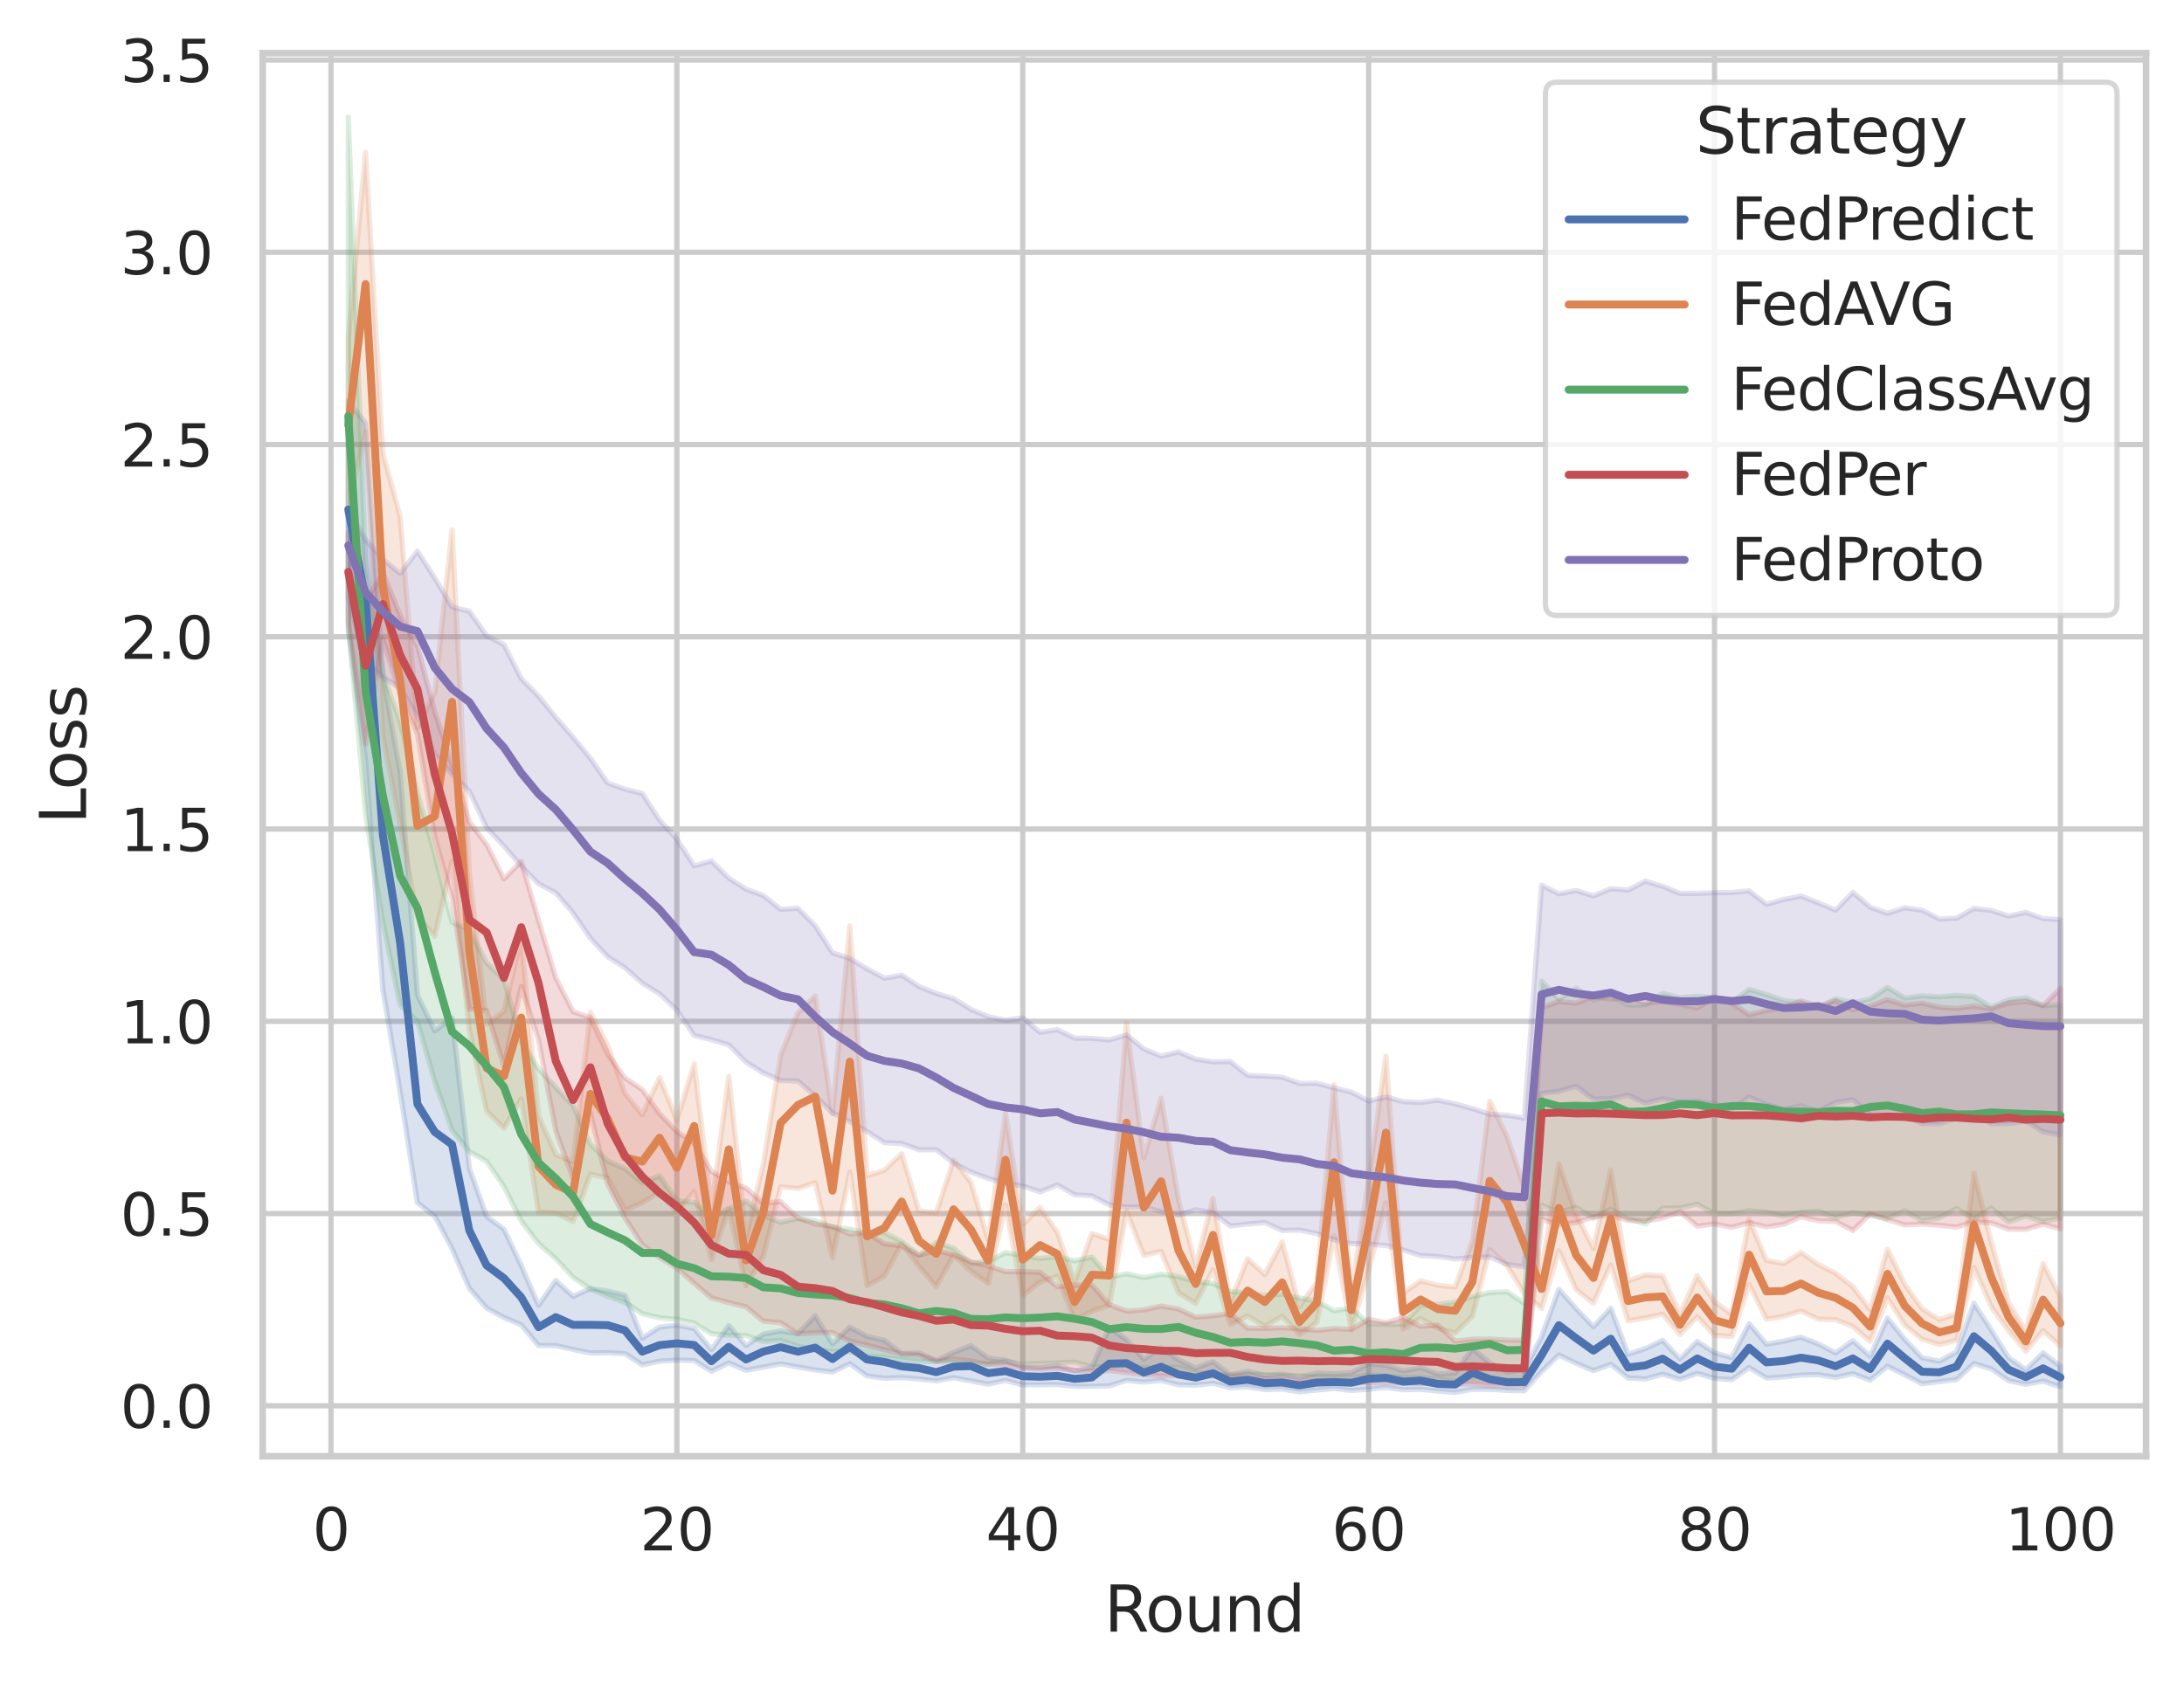 <?xml version="1.0" encoding="utf-8" standalone="no"?>
<!DOCTYPE svg PUBLIC "-//W3C//DTD SVG 1.1//EN"
  "http://www.w3.org/Graphics/SVG/1.1/DTD/svg11.dtd">
<svg xmlns:xlink="http://www.w3.org/1999/xlink" width="414.127pt" height="319.162pt" viewBox="0 0 414.127 319.162" xmlns="http://www.w3.org/2000/svg" version="1.1">
 <defs>
  <style type="text/css">*{stroke-linejoin: round; stroke-linecap: butt}</style>
 </defs>
 <g id="figure_1">
  <g id="patch_1">
   <path d="M 0 319.162 
L 414.127 319.162 
L 414.127 0 
L 0 0 
z
" style="fill: #ffffff"/>
  </g>
  <g id="axes_1">
   <g id="patch_2">
    <path d="M 49.807 276.202 
L 406.927 276.202 
L 406.927 10.09 
L 49.807 10.09 
z
" style="fill: #ffffff"/>
   </g>
   <g id="matplotlib.axis_1">
    <g id="xtick_1">
     <g id="line2d_1">
      <path d="M 62.761 276.202 
L 62.761 10.09 
" clip-path="url(#pe5a09fb21f)" style="fill: none; stroke: #cccccc; stroke-linecap: round"/>
     </g>
     <g id="text_1">
      <!-- 0 -->
      <g style="fill: #262626" transform="translate(59.261 294.06) scale(0.11 -0.11)">
       <defs>
        <path id="DejaVuSans-30" d="M 2034 4250 
Q 1547 4250 1301 3770 
Q 1056 3291 1056 2328 
Q 1056 1369 1301 889 
Q 1547 409 2034 409 
Q 2525 409 2770 889 
Q 3016 1369 3016 2328 
Q 3016 3291 2770 3770 
Q 2525 4250 2034 4250 
z
M 2034 4750 
Q 2819 4750 3233 4129 
Q 3647 3509 3647 2328 
Q 3647 1150 3233 529 
Q 2819 -91 2034 -91 
Q 1250 -91 836 529 
Q 422 1150 422 2328 
Q 422 3509 836 4129 
Q 1250 4750 2034 4750 
z
" transform="scale(0.016)"/>
       </defs>
       <use xlink:href="#DejaVuSans-30"/>
      </g>
     </g>
    </g>
    <g id="xtick_2">
     <g id="line2d_2">
      <path d="M 128.347 276.202 
L 128.347 10.09 
" clip-path="url(#pe5a09fb21f)" style="fill: none; stroke: #cccccc; stroke-linecap: round"/>
     </g>
     <g id="text_2">
      <!-- 20 -->
      <g style="fill: #262626" transform="translate(121.349 294.06) scale(0.11 -0.11)">
       <defs>
        <path id="DejaVuSans-32" d="M 1228 531 
L 3431 531 
L 3431 0 
L 469 0 
L 469 531 
Q 828 903 1448 1529 
Q 2069 2156 2228 2338 
Q 2531 2678 2651 2914 
Q 2772 3150 2772 3378 
Q 2772 3750 2511 3984 
Q 2250 4219 1831 4219 
Q 1534 4219 1204 4116 
Q 875 4013 500 3803 
L 500 4441 
Q 881 4594 1212 4672 
Q 1544 4750 1819 4750 
Q 2544 4750 2975 4387 
Q 3406 4025 3406 3419 
Q 3406 3131 3298 2873 
Q 3191 2616 2906 2266 
Q 2828 2175 2409 1742 
Q 1991 1309 1228 531 
z
" transform="scale(0.016)"/>
       </defs>
       <use xlink:href="#DejaVuSans-32"/>
       <use xlink:href="#DejaVuSans-30" x="63.623"/>
      </g>
     </g>
    </g>
    <g id="xtick_3">
     <g id="line2d_3">
      <path d="M 193.934 276.202 
L 193.934 10.09 
" clip-path="url(#pe5a09fb21f)" style="fill: none; stroke: #cccccc; stroke-linecap: round"/>
     </g>
     <g id="text_3">
      <!-- 40 -->
      <g style="fill: #262626" transform="translate(186.935 294.06) scale(0.11 -0.11)">
       <defs>
        <path id="DejaVuSans-34" d="M 2419 4116 
L 825 1625 
L 2419 1625 
L 2419 4116 
z
M 2253 4666 
L 3047 4666 
L 3047 1625 
L 3713 1625 
L 3713 1100 
L 3047 1100 
L 3047 0 
L 2419 0 
L 2419 1100 
L 313 1100 
L 313 1709 
L 2253 4666 
z
" transform="scale(0.016)"/>
       </defs>
       <use xlink:href="#DejaVuSans-34"/>
       <use xlink:href="#DejaVuSans-30" x="63.623"/>
      </g>
     </g>
    </g>
    <g id="xtick_4">
     <g id="line2d_4">
      <path d="M 259.521 276.202 
L 259.521 10.09 
" clip-path="url(#pe5a09fb21f)" style="fill: none; stroke: #cccccc; stroke-linecap: round"/>
     </g>
     <g id="text_4">
      <!-- 60 -->
      <g style="fill: #262626" transform="translate(252.522 294.06) scale(0.11 -0.11)">
       <defs>
        <path id="DejaVuSans-36" d="M 2113 2584 
Q 1688 2584 1439 2293 
Q 1191 2003 1191 1497 
Q 1191 994 1439 701 
Q 1688 409 2113 409 
Q 2538 409 2786 701 
Q 3034 994 3034 1497 
Q 3034 2003 2786 2293 
Q 2538 2584 2113 2584 
z
M 3366 4563 
L 3366 3988 
Q 3128 4100 2886 4159 
Q 2644 4219 2406 4219 
Q 1781 4219 1451 3797 
Q 1122 3375 1075 2522 
Q 1259 2794 1537 2939 
Q 1816 3084 2150 3084 
Q 2853 3084 3261 2657 
Q 3669 2231 3669 1497 
Q 3669 778 3244 343 
Q 2819 -91 2113 -91 
Q 1303 -91 875 529 
Q 447 1150 447 2328 
Q 447 3434 972 4092 
Q 1497 4750 2381 4750 
Q 2619 4750 2861 4703 
Q 3103 4656 3366 4563 
z
" transform="scale(0.016)"/>
       </defs>
       <use xlink:href="#DejaVuSans-36"/>
       <use xlink:href="#DejaVuSans-30" x="63.623"/>
      </g>
     </g>
    </g>
    <g id="xtick_5">
     <g id="line2d_5">
      <path d="M 325.108 276.202 
L 325.108 10.09 
" clip-path="url(#pe5a09fb21f)" style="fill: none; stroke: #cccccc; stroke-linecap: round"/>
     </g>
     <g id="text_5">
      <!-- 80 -->
      <g style="fill: #262626" transform="translate(318.109 294.06) scale(0.11 -0.11)">
       <defs>
        <path id="DejaVuSans-38" d="M 2034 2216 
Q 1584 2216 1326 1975 
Q 1069 1734 1069 1313 
Q 1069 891 1326 650 
Q 1584 409 2034 409 
Q 2484 409 2743 651 
Q 3003 894 3003 1313 
Q 3003 1734 2745 1975 
Q 2488 2216 2034 2216 
z
M 1403 2484 
Q 997 2584 770 2862 
Q 544 3141 544 3541 
Q 544 4100 942 4425 
Q 1341 4750 2034 4750 
Q 2731 4750 3128 4425 
Q 3525 4100 3525 3541 
Q 3525 3141 3298 2862 
Q 3072 2584 2669 2484 
Q 3125 2378 3379 2068 
Q 3634 1759 3634 1313 
Q 3634 634 3220 271 
Q 2806 -91 2034 -91 
Q 1263 -91 848 271 
Q 434 634 434 1313 
Q 434 1759 690 2068 
Q 947 2378 1403 2484 
z
M 1172 3481 
Q 1172 3119 1398 2916 
Q 1625 2713 2034 2713 
Q 2441 2713 2670 2916 
Q 2900 3119 2900 3481 
Q 2900 3844 2670 4047 
Q 2441 4250 2034 4250 
Q 1625 4250 1398 4047 
Q 1172 3844 1172 3481 
z
" transform="scale(0.016)"/>
       </defs>
       <use xlink:href="#DejaVuSans-38"/>
       <use xlink:href="#DejaVuSans-30" x="63.623"/>
      </g>
     </g>
    </g>
    <g id="xtick_6">
     <g id="line2d_6">
      <path d="M 390.694 276.202 
L 390.694 10.09 
" clip-path="url(#pe5a09fb21f)" style="fill: none; stroke: #cccccc; stroke-linecap: round"/>
     </g>
     <g id="text_6">
      <!-- 100 -->
      <g style="fill: #262626" transform="translate(380.196 294.06) scale(0.11 -0.11)">
       <defs>
        <path id="DejaVuSans-31" d="M 794 531 
L 1825 531 
L 1825 4091 
L 703 3866 
L 703 4441 
L 1819 4666 
L 2450 4666 
L 2450 531 
L 3481 531 
L 3481 0 
L 794 0 
L 794 531 
z
" transform="scale(0.016)"/>
       </defs>
       <use xlink:href="#DejaVuSans-31"/>
       <use xlink:href="#DejaVuSans-30" x="63.623"/>
       <use xlink:href="#DejaVuSans-30" x="127.246"/>
      </g>
     </g>
    </g>
    <g id="text_7">
     <!-- Round -->
     <g style="fill: #262626" transform="translate(209.383 309.466) scale(0.12 -0.12)">
      <defs>
       <path id="DejaVuSans-52" d="M 2841 2188 
Q 3044 2119 3236 1894 
Q 3428 1669 3622 1275 
L 4263 0 
L 3584 0 
L 2988 1197 
Q 2756 1666 2539 1819 
Q 2322 1972 1947 1972 
L 1259 1972 
L 1259 0 
L 628 0 
L 628 4666 
L 2053 4666 
Q 2853 4666 3247 4331 
Q 3641 3997 3641 3322 
Q 3641 2881 3436 2590 
Q 3231 2300 2841 2188 
z
M 1259 4147 
L 1259 2491 
L 2053 2491 
Q 2509 2491 2742 2702 
Q 2975 2913 2975 3322 
Q 2975 3731 2742 3939 
Q 2509 4147 2053 4147 
L 1259 4147 
z
" transform="scale(0.016)"/>
       <path id="DejaVuSans-6f" d="M 1959 3097 
Q 1497 3097 1228 2736 
Q 959 2375 959 1747 
Q 959 1119 1226 758 
Q 1494 397 1959 397 
Q 2419 397 2687 759 
Q 2956 1122 2956 1747 
Q 2956 2369 2687 2733 
Q 2419 3097 1959 3097 
z
M 1959 3584 
Q 2709 3584 3137 3096 
Q 3566 2609 3566 1747 
Q 3566 888 3137 398 
Q 2709 -91 1959 -91 
Q 1206 -91 779 398 
Q 353 888 353 1747 
Q 353 2609 779 3096 
Q 1206 3584 1959 3584 
z
" transform="scale(0.016)"/>
       <path id="DejaVuSans-75" d="M 544 1381 
L 544 3500 
L 1119 3500 
L 1119 1403 
Q 1119 906 1312 657 
Q 1506 409 1894 409 
Q 2359 409 2629 706 
Q 2900 1003 2900 1516 
L 2900 3500 
L 3475 3500 
L 3475 0 
L 2900 0 
L 2900 538 
Q 2691 219 2414 64 
Q 2138 -91 1772 -91 
Q 1169 -91 856 284 
Q 544 659 544 1381 
z
M 1991 3584 
L 1991 3584 
z
" transform="scale(0.016)"/>
       <path id="DejaVuSans-6e" d="M 3513 2113 
L 3513 0 
L 2938 0 
L 2938 2094 
Q 2938 2591 2744 2837 
Q 2550 3084 2163 3084 
Q 1697 3084 1428 2787 
Q 1159 2491 1159 1978 
L 1159 0 
L 581 0 
L 581 3500 
L 1159 3500 
L 1159 2956 
Q 1366 3272 1645 3428 
Q 1925 3584 2291 3584 
Q 2894 3584 3203 3211 
Q 3513 2838 3513 2113 
z
" transform="scale(0.016)"/>
       <path id="DejaVuSans-64" d="M 2906 2969 
L 2906 4863 
L 3481 4863 
L 3481 0 
L 2906 0 
L 2906 525 
Q 2725 213 2448 61 
Q 2172 -91 1784 -91 
Q 1150 -91 751 415 
Q 353 922 353 1747 
Q 353 2572 751 3078 
Q 1150 3584 1784 3584 
Q 2172 3584 2448 3432 
Q 2725 3281 2906 2969 
z
M 947 1747 
Q 947 1113 1208 752 
Q 1469 391 1925 391 
Q 2381 391 2643 752 
Q 2906 1113 2906 1747 
Q 2906 2381 2643 2742 
Q 2381 3103 1925 3103 
Q 1469 3103 1208 2742 
Q 947 2381 947 1747 
z
" transform="scale(0.016)"/>
      </defs>
      <use xlink:href="#DejaVuSans-52"/>
      <use xlink:href="#DejaVuSans-6f" x="64.982"/>
      <use xlink:href="#DejaVuSans-75" x="126.164"/>
      <use xlink:href="#DejaVuSans-6e" x="189.543"/>
      <use xlink:href="#DejaVuSans-64" x="252.922"/>
     </g>
    </g>
   </g>
   <g id="matplotlib.axis_2">
    <g id="ytick_1">
     <g id="line2d_7">
      <path d="M 49.807 266.634 
L 406.927 266.634 
" clip-path="url(#pe5a09fb21f)" style="fill: none; stroke: #cccccc; stroke-linecap: round"/>
     </g>
     <g id="text_8">
      <!-- 0.0 -->
      <g style="fill: #262626" transform="translate(22.814 270.813) scale(0.11 -0.11)">
       <defs>
        <path id="DejaVuSans-2e" d="M 684 794 
L 1344 794 
L 1344 0 
L 684 0 
L 684 794 
z
" transform="scale(0.016)"/>
       </defs>
       <use xlink:href="#DejaVuSans-30"/>
       <use xlink:href="#DejaVuSans-2e" x="63.623"/>
       <use xlink:href="#DejaVuSans-30" x="95.41"/>
      </g>
     </g>
    </g>
    <g id="ytick_2">
     <g id="line2d_8">
      <path d="M 49.807 230.169 
L 406.927 230.169 
" clip-path="url(#pe5a09fb21f)" style="fill: none; stroke: #cccccc; stroke-linecap: round"/>
     </g>
     <g id="text_9">
      <!-- 0.5 -->
      <g style="fill: #262626" transform="translate(22.814 234.348) scale(0.11 -0.11)">
       <defs>
        <path id="DejaVuSans-35" d="M 691 4666 
L 3169 4666 
L 3169 4134 
L 1269 4134 
L 1269 2991 
Q 1406 3038 1543 3061 
Q 1681 3084 1819 3084 
Q 2600 3084 3056 2656 
Q 3513 2228 3513 1497 
Q 3513 744 3044 326 
Q 2575 -91 1722 -91 
Q 1428 -91 1123 -41 
Q 819 9 494 109 
L 494 744 
Q 775 591 1075 516 
Q 1375 441 1709 441 
Q 2250 441 2565 725 
Q 2881 1009 2881 1497 
Q 2881 1984 2565 2268 
Q 2250 2553 1709 2553 
Q 1456 2553 1204 2497 
Q 953 2441 691 2322 
L 691 4666 
z
" transform="scale(0.016)"/>
       </defs>
       <use xlink:href="#DejaVuSans-30"/>
       <use xlink:href="#DejaVuSans-2e" x="63.623"/>
       <use xlink:href="#DejaVuSans-35" x="95.41"/>
      </g>
     </g>
    </g>
    <g id="ytick_3">
     <g id="line2d_9">
      <path d="M 49.807 193.704 
L 406.927 193.704 
" clip-path="url(#pe5a09fb21f)" style="fill: none; stroke: #cccccc; stroke-linecap: round"/>
     </g>
     <g id="text_10">
      <!-- 1.0 -->
      <g style="fill: #262626" transform="translate(22.814 197.883) scale(0.11 -0.11)">
       <use xlink:href="#DejaVuSans-31"/>
       <use xlink:href="#DejaVuSans-2e" x="63.623"/>
       <use xlink:href="#DejaVuSans-30" x="95.41"/>
      </g>
     </g>
    </g>
    <g id="ytick_4">
     <g id="line2d_10">
      <path d="M 49.807 157.239 
L 406.927 157.239 
" clip-path="url(#pe5a09fb21f)" style="fill: none; stroke: #cccccc; stroke-linecap: round"/>
     </g>
     <g id="text_11">
      <!-- 1.5 -->
      <g style="fill: #262626" transform="translate(22.814 161.418) scale(0.11 -0.11)">
       <use xlink:href="#DejaVuSans-31"/>
       <use xlink:href="#DejaVuSans-2e" x="63.623"/>
       <use xlink:href="#DejaVuSans-35" x="95.41"/>
      </g>
     </g>
    </g>
    <g id="ytick_5">
     <g id="line2d_11">
      <path d="M 49.807 120.774 
L 406.927 120.774 
" clip-path="url(#pe5a09fb21f)" style="fill: none; stroke: #cccccc; stroke-linecap: round"/>
     </g>
     <g id="text_12">
      <!-- 2.0 -->
      <g style="fill: #262626" transform="translate(22.814 124.953) scale(0.11 -0.11)">
       <use xlink:href="#DejaVuSans-32"/>
       <use xlink:href="#DejaVuSans-2e" x="63.623"/>
       <use xlink:href="#DejaVuSans-30" x="95.41"/>
      </g>
     </g>
    </g>
    <g id="ytick_6">
     <g id="line2d_12">
      <path d="M 49.807 84.309 
L 406.927 84.309 
" clip-path="url(#pe5a09fb21f)" style="fill: none; stroke: #cccccc; stroke-linecap: round"/>
     </g>
     <g id="text_13">
      <!-- 2.5 -->
      <g style="fill: #262626" transform="translate(22.814 88.488) scale(0.11 -0.11)">
       <use xlink:href="#DejaVuSans-32"/>
       <use xlink:href="#DejaVuSans-2e" x="63.623"/>
       <use xlink:href="#DejaVuSans-35" x="95.41"/>
      </g>
     </g>
    </g>
    <g id="ytick_7">
     <g id="line2d_13">
      <path d="M 49.807 47.844 
L 406.927 47.844 
" clip-path="url(#pe5a09fb21f)" style="fill: none; stroke: #cccccc; stroke-linecap: round"/>
     </g>
     <g id="text_14">
      <!-- 3.0 -->
      <g style="fill: #262626" transform="translate(22.814 52.023) scale(0.11 -0.11)">
       <defs>
        <path id="DejaVuSans-33" d="M 2597 2516 
Q 3050 2419 3304 2112 
Q 3559 1806 3559 1356 
Q 3559 666 3084 287 
Q 2609 -91 1734 -91 
Q 1441 -91 1130 -33 
Q 819 25 488 141 
L 488 750 
Q 750 597 1062 519 
Q 1375 441 1716 441 
Q 2309 441 2620 675 
Q 2931 909 2931 1356 
Q 2931 1769 2642 2001 
Q 2353 2234 1838 2234 
L 1294 2234 
L 1294 2753 
L 1863 2753 
Q 2328 2753 2575 2939 
Q 2822 3125 2822 3475 
Q 2822 3834 2567 4026 
Q 2313 4219 1838 4219 
Q 1578 4219 1281 4162 
Q 984 4106 628 3988 
L 628 4550 
Q 988 4650 1302 4700 
Q 1616 4750 1894 4750 
Q 2613 4750 3031 4423 
Q 3450 4097 3450 3541 
Q 3450 3153 3228 2886 
Q 3006 2619 2597 2516 
z
" transform="scale(0.016)"/>
       </defs>
       <use xlink:href="#DejaVuSans-33"/>
       <use xlink:href="#DejaVuSans-2e" x="63.623"/>
       <use xlink:href="#DejaVuSans-30" x="95.41"/>
      </g>
     </g>
    </g>
    <g id="ytick_8">
     <g id="line2d_14">
      <path d="M 49.807 11.379 
L 406.927 11.379 
" clip-path="url(#pe5a09fb21f)" style="fill: none; stroke: #cccccc; stroke-linecap: round"/>
     </g>
     <g id="text_15">
      <!-- 3.5 -->
      <g style="fill: #262626" transform="translate(22.814 15.558) scale(0.11 -0.11)">
       <use xlink:href="#DejaVuSans-33"/>
       <use xlink:href="#DejaVuSans-2e" x="63.623"/>
       <use xlink:href="#DejaVuSans-35" x="95.41"/>
      </g>
     </g>
    </g>
    <g id="text_16">
     <!-- Loss -->
     <g style="fill: #262626" transform="translate(16.318 156.307) rotate(-90) scale(0.12 -0.12)">
      <defs>
       <path id="DejaVuSans-4c" d="M 628 4666 
L 1259 4666 
L 1259 531 
L 3531 531 
L 3531 0 
L 628 0 
L 628 4666 
z
" transform="scale(0.016)"/>
       <path id="DejaVuSans-73" d="M 2834 3397 
L 2834 2853 
Q 2591 2978 2328 3040 
Q 2066 3103 1784 3103 
Q 1356 3103 1142 2972 
Q 928 2841 928 2578 
Q 928 2378 1081 2264 
Q 1234 2150 1697 2047 
L 1894 2003 
Q 2506 1872 2764 1633 
Q 3022 1394 3022 966 
Q 3022 478 2636 193 
Q 2250 -91 1575 -91 
Q 1294 -91 989 -36 
Q 684 19 347 128 
L 347 722 
Q 666 556 975 473 
Q 1284 391 1588 391 
Q 1994 391 2212 530 
Q 2431 669 2431 922 
Q 2431 1156 2273 1281 
Q 2116 1406 1581 1522 
L 1381 1569 
Q 847 1681 609 1914 
Q 372 2147 372 2553 
Q 372 3047 722 3315 
Q 1072 3584 1716 3584 
Q 2034 3584 2315 3537 
Q 2597 3491 2834 3397 
z
" transform="scale(0.016)"/>
      </defs>
      <use xlink:href="#DejaVuSans-4c"/>
      <use xlink:href="#DejaVuSans-6f" x="53.963"/>
      <use xlink:href="#DejaVuSans-73" x="115.145"/>
      <use xlink:href="#DejaVuSans-73" x="167.244"/>
     </g>
    </g>
   </g>
   <g id="PolyCollection_1">
    <defs>
     <path id="m7c1e153c32" d="M 66.04 -243.093 
L 66.04 -199.587 
L 69.319 -174.844 
L 72.599 -131.523 
L 75.878 -112.136 
L 79.157 -91.042 
L 82.437 -88.508 
L 85.716 -82.354 
L 88.995 -74.832 
L 92.275 -71.067 
L 95.554 -69.273 
L 98.833 -67.903 
L 102.113 -63.958 
L 105.392 -63.952 
L 108.671 -63.216 
L 111.951 -62.548 
L 115.23 -62.591 
L 118.509 -62.42 
L 121.789 -60.299 
L 125.068 -60.983 
L 128.347 -61.177 
L 131.627 -61.117 
L 134.906 -59.066 
L 138.185 -60.663 
L 141.465 -59.262 
L 144.744 -59.858 
L 148.023 -60.491 
L 151.303 -59.891 
L 154.582 -59.326 
L 157.861 -58.937 
L 161.141 -60.527 
L 164.42 -58.186 
L 167.699 -57.757 
L 170.979 -57.873 
L 174.258 -57.607 
L 177.537 -57.263 
L 180.817 -57.868 
L 184.096 -57.256 
L 187.375 -56.636 
L 190.655 -57.34 
L 193.934 -56.484 
L 197.213 -56.528 
L 200.493 -56.549 
L 203.772 -56.213 
L 207.051 -56.233 
L 210.331 -56.311 
L 213.61 -57.349 
L 216.89 -57.031 
L 220.169 -57.341 
L 223.448 -56.492 
L 226.728 -56.441 
L 230.007 -56.804 
L 233.286 -55.964 
L 236.566 -56.12 
L 239.845 -55.611 
L 243.124 -55.709 
L 246.404 -55.18 
L 249.683 -55.514 
L 252.962 -55.824 
L 256.242 -55.438 
L 259.521 -55.694 
L 262.8 -56.019 
L 266.08 -55.58 
L 269.359 -55.656 
L 272.638 -55.326 
L 275.918 -55.056 
L 279.197 -55.651 
L 282.476 -55.661 
L 285.756 -55.442 
L 289.035 -55.395 
L 292.314 -59.023 
L 295.594 -62.159 
L 298.873 -60.598 
L 302.152 -59.197 
L 305.432 -60.397 
L 308.711 -57.811 
L 311.99 -57.632 
L 315.27 -58.507 
L 318.549 -57.558 
L 321.828 -58.671 
L 325.108 -57.73 
L 328.387 -57.479 
L 331.666 -59.785 
L 334.946 -57.802 
L 338.225 -58.003 
L 341.504 -58.367 
L 344.784 -58.417 
L 348.063 -57.917 
L 351.342 -58.614 
L 354.622 -57.391 
L 357.901 -60.029 
L 361.18 -58.408 
L 364.46 -56.714 
L 367.739 -57.109 
L 371.018 -57.499 
L 374.298 -60.547 
L 377.577 -59.539 
L 380.856 -57.306 
L 384.136 -56.595 
L 387.415 -57.205 
L 390.694 -56.124 
L 390.694 -60.023 
L 390.694 -60.023 
L 387.415 -62.571 
L 384.136 -59.378 
L 380.856 -61.672 
L 377.577 -66.902 
L 374.298 -71.969 
L 371.018 -62.761 
L 367.739 -60.982 
L 364.46 -61.639 
L 361.18 -65.114 
L 357.901 -69.154 
L 354.622 -61.941 
L 351.342 -64.861 
L 348.063 -62.552 
L 344.784 -64.259 
L 341.504 -65.53 
L 338.225 -64.801 
L 334.946 -64.221 
L 331.666 -68.109 
L 328.387 -61.656 
L 325.108 -62.579 
L 321.828 -64.737 
L 318.549 -61.423 
L 315.27 -64.932 
L 311.99 -63.372 
L 308.711 -62.318 
L 305.432 -71.044 
L 302.152 -67.537 
L 298.873 -70.929 
L 295.594 -74.606 
L 292.314 -65.633 
L 289.035 -59.389 
L 285.756 -58.987 
L 282.476 -60.673 
L 279.197 -63.409 
L 275.918 -58.737 
L 272.638 -58.566 
L 269.359 -59.75 
L 266.08 -59.154 
L 262.8 -60.202 
L 259.521 -60.518 
L 256.242 -58.792 
L 252.962 -58.594 
L 249.683 -58.726 
L 246.404 -57.933 
L 243.124 -58.549 
L 239.845 -58.243 
L 236.566 -59.087 
L 233.286 -58.384 
L 230.007 -60.893 
L 226.728 -59.682 
L 223.448 -61.282 
L 220.169 -63.532 
L 216.89 -61.356 
L 213.61 -65.042 
L 210.331 -67.334 
L 207.051 -59.811 
L 203.772 -59.137 
L 200.493 -60.153 
L 197.213 -59.743 
L 193.934 -59.862 
L 190.655 -61.174 
L 187.375 -61.559 
L 184.096 -63.938 
L 180.817 -62.636 
L 177.537 -61.093 
L 174.258 -62.557 
L 170.979 -62.43 
L 167.699 -64.941 
L 164.42 -65.692 
L 161.141 -67.431 
L 157.861 -64.285 
L 154.582 -69.587 
L 151.303 -66.207 
L 148.023 -66.727 
L 144.744 -66.121 
L 141.465 -63.951 
L 138.185 -67.725 
L 134.906 -63.188 
L 131.627 -67.183 
L 128.347 -67.822 
L 125.068 -67.45 
L 121.789 -65.366 
L 118.509 -73.485 
L 115.23 -74.281 
L 111.951 -74.761 
L 108.671 -73.283 
L 105.392 -76.272 
L 102.113 -71.574 
L 98.833 -79.119 
L 95.554 -86.026 
L 92.275 -88.438 
L 88.995 -97.577 
L 85.716 -126.052 
L 82.437 -123.658 
L 79.157 -130.4 
L 75.878 -172.619 
L 72.599 -190.903 
L 69.319 -238.886 
L 66.04 -243.093 
z
" style="stroke: #4c72b0; stroke-opacity: 0.2"/>
    </defs>
    <g clip-path="url(#pe5a09fb21f)">
     <use xlink:href="#m7c1e153c32" x="0" y="319.162" style="fill: #4c72b0; fill-opacity: 0.2; stroke: #4c72b0; stroke-opacity: 0.2"/>
    </g>
   </g>
   <g id="PolyCollection_2">
    <defs>
     <path id="m1341ece2b0" d="M 66.04 -255.005 
L 66.04 -223.312 
L 69.319 -237.283 
L 72.599 -179.47 
L 75.878 -162.847 
L 79.157 -145.318 
L 82.437 -141.572 
L 85.716 -155.849 
L 88.995 -123.724 
L 92.275 -108.446 
L 95.554 -105.167 
L 98.833 -110.748 
L 102.113 -89.281 
L 105.392 -89.076 
L 108.671 -87.476 
L 111.951 -96.469 
L 115.23 -95.743 
L 118.509 -89.633 
L 121.789 -91.008 
L 125.068 -93.147 
L 128.347 -89.296 
L 131.627 -93.138 
L 134.906 -80.279 
L 138.185 -89.83 
L 141.465 -75.307 
L 144.744 -80.908 
L 148.023 -94.086 
L 151.303 -93.736 
L 154.582 -94.86 
L 157.861 -80.585 
L 161.141 -96.885 
L 164.42 -75.296 
L 167.699 -77.124 
L 170.979 -83.294 
L 174.258 -78.973 
L 177.537 -75.14 
L 180.817 -81.097 
L 184.096 -78.075 
L 187.375 -75.781 
L 190.655 -90.641 
L 193.934 -73.409 
L 197.213 -76.006 
L 200.493 -77.113 
L 203.772 -68.771 
L 207.051 -70.461 
L 210.331 -71.572 
L 213.61 -89.483 
L 216.89 -81.032 
L 220.169 -81.839 
L 223.448 -73.985 
L 226.728 -71.962 
L 230.007 -78.355 
L 233.286 -67.928 
L 236.566 -69.606 
L 239.845 -67.602 
L 243.124 -69.509 
L 246.404 -66.064 
L 249.683 -68.321 
L 252.962 -84.74 
L 256.242 -66.993 
L 259.521 -78.201 
L 262.8 -91.029 
L 266.08 -67.094 
L 269.359 -69.115 
L 272.638 -67.248 
L 275.918 -66.342 
L 279.197 -69.527 
L 282.476 -82.179 
L 285.756 -79.134 
L 289.035 -73.793 
L 292.314 -71.004 
L 295.594 -81.926 
L 298.873 -74.548 
L 302.152 -71.991 
L 305.432 -79.269 
L 308.711 -68.66 
L 311.99 -69.198 
L 315.27 -69.916 
L 318.549 -66.057 
L 321.828 -69.429 
L 325.108 -65.899 
L 328.387 -65.694 
L 331.666 -75.541 
L 334.946 -68.958 
L 338.225 -69.495 
L 341.504 -70.526 
L 344.784 -68.968 
L 348.063 -68.884 
L 351.342 -67.574 
L 354.622 -64.755 
L 357.901 -72.986 
L 361.18 -67.843 
L 364.46 -65.152 
L 367.739 -64.158 
L 371.018 -64.956 
L 374.298 -78.795 
L 377.577 -71.331 
L 380.856 -66.758 
L 384.136 -62.868 
L 387.415 -66.799 
L 390.694 -63.838 
L 390.694 -73.107 
L 390.694 -73.107 
L 387.415 -79.509 
L 384.136 -66.682 
L 380.856 -72.059 
L 377.577 -83.529 
L 374.298 -96.675 
L 371.018 -69.96 
L 367.739 -68.876 
L 364.46 -70.915 
L 361.18 -75.553 
L 357.901 -82.257 
L 354.622 -70.749 
L 351.342 -75.092 
L 348.063 -77.676 
L 344.784 -79.315 
L 341.504 -81.599 
L 338.225 -79.502 
L 334.946 -80.101 
L 331.666 -87.865 
L 328.387 -69.899 
L 325.108 -72.252 
L 321.828 -77.2 
L 318.549 -69.879 
L 315.27 -77.169 
L 311.99 -77.356 
L 308.711 -76.198 
L 305.432 -97.249 
L 302.152 -82.347 
L 298.873 -88.85 
L 295.594 -98.41 
L 292.314 -78.245 
L 289.035 -93.946 
L 285.756 -103.637 
L 282.476 -110.303 
L 279.197 -83.765 
L 275.918 -75.035 
L 272.638 -75.386 
L 269.359 -76.221 
L 266.08 -73.894 
L 262.8 -118.874 
L 259.521 -95.35 
L 256.242 -74.229 
L 252.962 -113.435 
L 249.683 -75.9 
L 246.404 -71.308 
L 243.124 -83.605 
L 239.845 -77.402 
L 236.566 -80.394 
L 233.286 -72.207 
L 230.007 -91.845 
L 226.728 -79.003 
L 223.448 -91.682 
L 220.169 -110.866 
L 216.89 -99.577 
L 213.61 -125.069 
L 210.331 -84.092 
L 207.051 -85.195 
L 203.772 -76.073 
L 200.493 -85.391 
L 197.213 -90.125 
L 193.934 -86.912 
L 190.655 -108.049 
L 187.375 -83.986 
L 184.096 -94.909 
L 180.817 -99.133 
L 177.537 -89.127 
L 174.258 -89.51 
L 170.979 -100.351 
L 167.699 -97.209 
L 164.42 -96.142 
L 161.141 -143.528 
L 157.861 -107.944 
L 154.582 -130.285 
L 151.303 -127.089 
L 148.023 -119.034 
L 144.744 -98.292 
L 141.465 -84.639 
L 138.185 -114.989 
L 134.906 -89.952 
L 131.627 -117.401 
L 128.347 -106.658 
L 125.068 -114.778 
L 121.789 -107.702 
L 118.509 -111.787 
L 115.23 -120.861 
L 111.951 -127.164 
L 108.671 -98.825 
L 105.392 -100.143 
L 102.113 -107.564 
L 98.833 -141.211 
L 95.554 -127.328 
L 92.275 -124.899 
L 88.995 -153.805 
L 85.716 -218.669 
L 82.437 -187.812 
L 79.157 -181.145 
L 75.878 -221.186 
L 72.599 -233.124 
L 69.319 -290.283 
L 66.04 -255.005 
z
" style="stroke: #dd8452; stroke-opacity: 0.2"/>
    </defs>
    <g clip-path="url(#pe5a09fb21f)">
     <use xlink:href="#m1341ece2b0" x="0" y="319.162" style="fill: #dd8452; fill-opacity: 0.2; stroke: #dd8452; stroke-opacity: 0.2"/>
    </g>
   </g>
   <g id="PolyCollection_3">
    <defs>
     <path id="m2d6a7ca3c2" d="M 66.04 -296.976 
L 66.04 -200.795 
L 69.319 -164.882 
L 72.599 -144.159 
L 75.878 -128.49 
L 79.157 -125.42 
L 82.437 -114.066 
L 85.716 -104.776 
L 88.995 -100.735 
L 92.275 -98.919 
L 95.554 -94.123 
L 98.833 -87.597 
L 102.113 -83.334 
L 105.392 -80.418 
L 108.671 -76.892 
L 111.951 -74.696 
L 115.23 -73.299 
L 118.509 -72.153 
L 121.789 -70.002 
L 125.068 -69.24 
L 128.347 -68.939 
L 131.627 -68.224 
L 134.906 -66.208 
L 138.185 -65.91 
L 141.465 -65.846 
L 144.744 -64.713 
L 148.023 -64.927 
L 151.303 -63.824 
L 154.582 -63.164 
L 157.861 -62.822 
L 161.141 -62.775 
L 164.42 -61.876 
L 167.699 -61.774 
L 170.979 -61.307 
L 174.258 -60.958 
L 177.537 -60.894 
L 180.817 -60.781 
L 184.096 -60.558 
L 187.375 -60.34 
L 190.655 -60.998 
L 193.934 -60.432 
L 197.213 -60.543 
L 200.493 -60.663 
L 203.772 -60.791 
L 207.051 -59.94 
L 210.331 -59.897 
L 213.61 -60.101 
L 216.89 -59.75 
L 220.169 -59.856 
L 223.448 -59.867 
L 226.728 -58.812 
L 230.007 -58.499 
L 233.286 -58.345 
L 236.566 -58.47 
L 239.845 -58.438 
L 243.124 -58.234 
L 246.404 -58.216 
L 249.683 -57.885 
L 252.962 -57.831 
L 256.242 -57.874 
L 259.521 -58.353 
L 262.8 -58.158 
L 266.08 -57.912 
L 269.359 -57.881 
L 272.638 -57.629 
L 275.918 -57.258 
L 279.197 -57.544 
L 282.476 -57.468 
L 285.756 -57.329 
L 289.035 -57.425 
L 292.314 -90.603 
L 295.594 -89.254 
L 298.873 -90.135 
L 302.152 -88.104 
L 305.432 -89.849 
L 308.711 -88.024 
L 311.99 -87.021 
L 315.27 -90.011 
L 318.549 -90.053 
L 321.828 -90.778 
L 325.108 -88.94 
L 328.387 -88.939 
L 331.666 -89.51 
L 334.946 -89.263 
L 338.225 -88.479 
L 341.504 -89.217 
L 344.784 -89.421 
L 348.063 -88.158 
L 351.342 -89.17 
L 354.622 -88.615 
L 357.901 -88.028 
L 361.18 -89.496 
L 364.46 -87.63 
L 367.739 -88.15 
L 371.018 -89.961 
L 374.298 -87.939 
L 377.577 -90.022 
L 380.856 -87.416 
L 384.136 -88.5 
L 387.415 -87.469 
L 390.694 -88.1 
L 390.694 -128.635 
L 390.694 -128.635 
L 387.415 -128.411 
L 384.136 -129.924 
L 380.856 -129.503 
L 377.577 -128.133 
L 374.298 -130.156 
L 371.018 -130.349 
L 367.739 -130.116 
L 364.46 -130.29 
L 361.18 -129.882 
L 357.901 -131.878 
L 354.622 -129.713 
L 351.342 -128.963 
L 348.063 -129.737 
L 344.784 -127.817 
L 341.504 -128.996 
L 338.225 -129.42 
L 334.946 -130.529 
L 331.666 -131.513 
L 328.387 -129.066 
L 325.108 -129.956 
L 321.828 -130.207 
L 318.549 -129.927 
L 315.27 -130.769 
L 311.99 -128.558 
L 308.711 -128.547 
L 305.432 -130.294 
L 302.152 -129.553 
L 298.873 -131.74 
L 295.594 -129.648 
L 292.314 -133.06 
L 289.035 -71.981 
L 285.756 -74.151 
L 282.476 -74.007 
L 279.197 -73.24 
L 275.918 -72.212 
L 272.638 -71.765 
L 269.359 -71.59 
L 266.08 -68.013 
L 262.8 -67.968 
L 259.521 -68.081 
L 256.242 -71.059 
L 252.962 -70.572 
L 249.683 -72.37 
L 246.404 -72.968 
L 243.124 -73.732 
L 239.845 -73.444 
L 236.566 -73.962 
L 233.286 -74.207 
L 230.007 -75.746 
L 226.728 -76.04 
L 223.448 -77.028 
L 220.169 -77.489 
L 216.89 -76.855 
L 213.61 -77.574 
L 210.331 -76.897 
L 207.051 -80.745 
L 203.772 -80.023 
L 200.493 -80.831 
L 197.213 -80.48 
L 193.934 -80.999 
L 190.655 -81.596 
L 187.375 -79.881 
L 184.096 -79.535 
L 180.817 -82.402 
L 177.537 -83.53 
L 174.258 -81.082 
L 170.979 -83.669 
L 167.699 -85.381 
L 164.42 -85.31 
L 161.141 -85.997 
L 157.861 -86.442 
L 154.582 -87.633 
L 151.303 -88.096 
L 148.023 -87.312 
L 144.744 -88.647 
L 141.465 -91.36 
L 138.185 -89.875 
L 134.906 -88.476 
L 131.627 -91.107 
L 128.347 -91.444 
L 125.068 -96.13 
L 121.789 -94.847 
L 118.509 -97.512 
L 115.23 -98.937 
L 111.951 -102.171 
L 108.671 -109.479 
L 105.392 -112.883 
L 102.113 -116.485 
L 98.833 -121.533 
L 95.554 -133.442 
L 92.275 -136.482 
L 88.995 -142.816 
L 85.716 -144.196 
L 82.437 -157.051 
L 79.157 -168.855 
L 75.878 -182.251 
L 72.599 -191.369 
L 69.319 -212.603 
L 66.04 -296.976 
z
" style="stroke: #55a868; stroke-opacity: 0.2"/>
    </defs>
    <g clip-path="url(#pe5a09fb21f)">
     <use xlink:href="#m2d6a7ca3c2" x="0" y="319.162" style="fill: #55a868; fill-opacity: 0.2; stroke: #55a868; stroke-opacity: 0.2"/>
    </g>
   </g>
   <g id="PolyCollection_4">
    <defs>
     <path id="mffb4d4d440" d="M 66.04 -218.125 
L 66.04 -201.45 
L 69.319 -178.075 
L 72.599 -198.047 
L 75.878 -187.449 
L 79.157 -179.991 
L 82.437 -160.412 
L 85.716 -148.729 
L 88.995 -127.744 
L 92.275 -127.488 
L 95.554 -116.956 
L 98.833 -132.057 
L 102.113 -121.924 
L 105.392 -104.698 
L 108.671 -95.612 
L 111.951 -108.022 
L 115.23 -94.564 
L 118.509 -88.142 
L 121.789 -83.095 
L 125.068 -80.639 
L 128.347 -78.673 
L 131.627 -75.768 
L 134.906 -72.988 
L 138.185 -72.109 
L 141.465 -71.294 
L 144.744 -68.584 
L 148.023 -68.305 
L 151.303 -66.198 
L 154.582 -66.402 
L 157.861 -66.423 
L 161.141 -64.783 
L 164.42 -64.031 
L 167.699 -63.155 
L 170.979 -62.36 
L 174.258 -62.144 
L 177.537 -61.006 
L 180.817 -61.393 
L 184.096 -61.032 
L 187.375 -60.423 
L 190.655 -60.282 
L 193.934 -59.683 
L 197.213 -59.507 
L 200.493 -59.618 
L 203.772 -59.236 
L 207.051 -59.029 
L 210.331 -59.207 
L 213.61 -58.831 
L 216.89 -58.428 
L 220.169 -58.198 
L 223.448 -58.22 
L 226.728 -58.044 
L 230.007 -58.174 
L 233.286 -58.115 
L 236.566 -57.865 
L 239.845 -57.579 
L 243.124 -57.386 
L 246.404 -57.102 
L 249.683 -57.281 
L 252.962 -57.167 
L 256.242 -57.053 
L 259.521 -56.918 
L 262.8 -56.948 
L 266.08 -56.814 
L 269.359 -56.787 
L 272.638 -56.729 
L 275.918 -56.628 
L 279.197 -56.66 
L 282.476 -56.406 
L 285.756 -56.333 
L 289.035 -56.428 
L 292.314 -87.931 
L 295.594 -86.877 
L 298.873 -87.291 
L 302.152 -88.34 
L 305.432 -88.676 
L 308.711 -87.689 
L 311.99 -87.598 
L 315.27 -88.132 
L 318.549 -89.377 
L 321.828 -86.594 
L 325.108 -87.019 
L 328.387 -86.384 
L 331.666 -87.26 
L 334.946 -86.461 
L 338.225 -86.959 
L 341.504 -88.399 
L 344.784 -87.621 
L 348.063 -87.51 
L 351.342 -85.777 
L 354.622 -88.934 
L 357.901 -87.872 
L 361.18 -86.835 
L 364.46 -87.001 
L 367.739 -86.772 
L 371.018 -86.438 
L 374.298 -87.439 
L 377.577 -87.199 
L 380.856 -86.029 
L 384.136 -86.01 
L 387.415 -86.964 
L 390.694 -86.092 
L 390.694 -131.696 
L 390.694 -131.696 
L 387.415 -128.473 
L 384.136 -129.181 
L 380.856 -128.932 
L 377.577 -127.783 
L 374.298 -128.349 
L 371.018 -127.903 
L 367.739 -128.121 
L 364.46 -128.9 
L 361.18 -128.543 
L 357.901 -129.567 
L 354.622 -128.364 
L 351.342 -127.604 
L 348.063 -129.36 
L 344.784 -128.354 
L 341.504 -129.345 
L 338.225 -128.037 
L 334.946 -127.52 
L 331.666 -126.697 
L 328.387 -128.884 
L 325.108 -130.032 
L 321.828 -127.993 
L 318.549 -128.683 
L 315.27 -129.143 
L 311.99 -128.901 
L 308.711 -130.054 
L 305.432 -129.676 
L 302.152 -130.164 
L 298.873 -128.875 
L 295.594 -129.219 
L 292.314 -128.042 
L 289.035 -64.974 
L 285.756 -64.977 
L 282.476 -65.182 
L 279.197 -65.157 
L 275.918 -64.793 
L 272.638 -67.815 
L 269.359 -67.606 
L 266.08 -69.246 
L 262.8 -68.29 
L 259.521 -68.931 
L 256.242 -67.01 
L 252.962 -67.182 
L 249.683 -66.828 
L 246.404 -67.166 
L 243.124 -67.338 
L 239.845 -67.196 
L 236.566 -67.257 
L 233.286 -70.043 
L 230.007 -69.605 
L 226.728 -69.335 
L 223.448 -70.883 
L 220.169 -71.441 
L 216.89 -70.716 
L 213.61 -70.499 
L 210.331 -71.699 
L 207.051 -75.455 
L 203.772 -75.403 
L 200.493 -75.095 
L 197.213 -77.872 
L 193.934 -77.959 
L 190.655 -77.966 
L 187.375 -79.055 
L 184.096 -79.845 
L 180.817 -81.191 
L 177.537 -81.963 
L 174.258 -81.09 
L 170.979 -82.851 
L 167.699 -83.257 
L 164.42 -85.319 
L 161.141 -85.093 
L 157.861 -86.514 
L 154.582 -87.024 
L 151.303 -88.113 
L 148.023 -91.243 
L 144.744 -90.931 
L 141.465 -93.819 
L 138.185 -95.03 
L 134.906 -96.968 
L 131.627 -102.324 
L 128.347 -104.529 
L 125.068 -107.922 
L 121.789 -112.475 
L 118.509 -114.678 
L 115.23 -119.211 
L 111.951 -126.157 
L 108.671 -127.268 
L 105.392 -133.651 
L 102.113 -144.576 
L 98.833 -155.766 
L 95.554 -152.464 
L 92.275 -158.993 
L 88.995 -163.249 
L 85.716 -174.119 
L 82.437 -184.105 
L 79.157 -196.665 
L 75.878 -202.444 
L 72.599 -210.516 
L 69.319 -205.086 
L 66.04 -218.125 
z
" style="stroke: #c44e52; stroke-opacity: 0.2"/>
    </defs>
    <g clip-path="url(#pe5a09fb21f)">
     <use xlink:href="#mffb4d4d440" x="0" y="319.162" style="fill: #c44e52; fill-opacity: 0.2; stroke: #c44e52; stroke-opacity: 0.2"/>
    </g>
   </g>
   <g id="PolyCollection_5">
    <defs>
     <path id="mca4076b2d9" d="M 66.04 -222.389 
L 66.04 -205.818 
L 69.319 -193.683 
L 72.599 -190.655 
L 75.878 -188.722 
L 79.157 -183.285 
L 82.437 -176.059 
L 85.716 -172.313 
L 88.995 -169.087 
L 92.275 -162.161 
L 95.554 -158.678 
L 98.833 -154.909 
L 102.113 -151.538 
L 105.392 -149.83 
L 108.671 -146.022 
L 111.951 -141.216 
L 115.23 -137.705 
L 118.509 -135.628 
L 121.789 -132.698 
L 125.068 -130.678 
L 128.347 -127.604 
L 131.627 -122.768 
L 134.906 -121.974 
L 138.185 -120.988 
L 141.465 -117.711 
L 144.744 -115.655 
L 148.023 -114.221 
L 151.303 -114.123 
L 154.582 -111.292 
L 157.861 -108.076 
L 161.141 -106.442 
L 164.42 -104.53 
L 167.699 -102.431 
L 170.979 -102.279 
L 174.258 -101.092 
L 177.537 -101.098 
L 180.817 -98.561 
L 184.096 -96.863 
L 187.375 -95.66 
L 190.655 -94.699 
L 193.934 -94.22 
L 197.213 -93.095 
L 200.493 -94.436 
L 203.772 -92.551 
L 207.051 -92.361 
L 210.331 -90.637 
L 213.61 -90.242 
L 216.89 -90.213 
L 220.169 -89.363 
L 223.448 -88.703 
L 226.728 -89.696 
L 230.007 -89.14 
L 233.286 -86.635 
L 236.566 -86.992 
L 239.845 -87.296 
L 243.124 -85.783 
L 246.404 -85.863 
L 249.683 -85.202 
L 252.962 -84.023 
L 256.242 -83.272 
L 259.521 -83.192 
L 262.8 -82.933 
L 266.08 -82.063 
L 269.359 -81.038 
L 272.638 -80.856 
L 275.918 -80.364 
L 279.197 -80.652 
L 282.476 -80.773 
L 285.756 -79.344 
L 289.035 -78.9 
L 292.314 -111.784 
L 295.594 -112.169 
L 298.873 -113.134 
L 302.152 -110.684 
L 305.432 -110.752 
L 308.711 -111.441 
L 311.99 -109.965 
L 315.27 -110.744 
L 318.549 -110.149 
L 321.828 -110.303 
L 325.108 -109.786 
L 328.387 -108.797 
L 331.666 -111.074 
L 334.946 -109.663 
L 338.225 -108.754 
L 341.504 -109.414 
L 344.784 -108.377 
L 348.063 -110.078 
L 351.342 -110.59 
L 354.622 -107.763 
L 357.901 -107.009 
L 361.18 -107.622 
L 364.46 -106.057 
L 367.739 -106.052 
L 371.018 -107.048 
L 374.298 -107.839 
L 377.577 -106.045 
L 380.856 -106.087 
L 384.136 -106.539 
L 387.415 -104.495 
L 390.694 -103.915 
L 390.694 -144.727 
L 390.694 -144.727 
L 387.415 -144.933 
L 384.136 -146.123 
L 380.856 -145.408 
L 377.577 -146.484 
L 374.298 -146.86 
L 371.018 -145.024 
L 367.739 -144.849 
L 364.46 -146.532 
L 361.18 -146.972 
L 357.901 -145.93 
L 354.622 -147.103 
L 351.342 -149.913 
L 348.063 -146.534 
L 344.784 -147.928 
L 341.504 -149.215 
L 338.225 -148.549 
L 334.946 -147.67 
L 331.666 -150.199 
L 328.387 -149.874 
L 325.108 -149.845 
L 321.828 -149.72 
L 318.549 -149.728 
L 315.27 -151.072 
L 311.99 -152.022 
L 308.711 -150.349 
L 305.432 -150.616 
L 302.152 -149.234 
L 298.873 -150.271 
L 295.594 -149.63 
L 292.314 -151.274 
L 289.035 -107.091 
L 285.756 -107.63 
L 282.476 -107.811 
L 279.197 -108.905 
L 275.918 -109.791 
L 272.638 -110.496 
L 269.359 -110.061 
L 266.08 -110.212 
L 262.8 -111.117 
L 259.521 -110.33 
L 256.242 -112.011 
L 252.962 -112.823 
L 249.683 -113.69 
L 246.404 -113.668 
L 243.124 -114.864 
L 239.845 -115.053 
L 236.566 -115.207 
L 233.286 -117.831 
L 230.007 -117.77 
L 226.728 -118.27 
L 223.448 -119.643 
L 220.169 -118.851 
L 216.89 -120.206 
L 213.61 -122.861 
L 210.331 -121.915 
L 207.051 -122.231 
L 203.772 -122.271 
L 200.493 -123.865 
L 197.213 -123.362 
L 193.934 -126.102 
L 190.655 -125.65 
L 187.375 -126.336 
L 184.096 -127.712 
L 180.817 -129.752 
L 177.537 -130.73 
L 174.258 -132.048 
L 170.979 -134.205 
L 167.699 -133.647 
L 164.42 -135.385 
L 161.141 -137.358 
L 157.861 -138.441 
L 154.582 -143.55 
L 151.303 -146.897 
L 148.023 -146.691 
L 144.744 -149.302 
L 141.465 -150.524 
L 138.185 -152.603 
L 134.906 -155.854 
L 131.627 -154.921 
L 128.347 -160.002 
L 125.068 -163.602 
L 121.789 -168.662 
L 118.509 -169.483 
L 115.23 -170.632 
L 111.951 -175.34 
L 108.671 -179.31 
L 105.392 -183.095 
L 102.113 -187.127 
L 98.833 -190.447 
L 95.554 -196.89 
L 92.275 -198.574 
L 88.995 -203.221 
L 85.716 -204.029 
L 82.437 -209.524 
L 79.157 -214.632 
L 75.878 -210.387 
L 72.599 -213.097 
L 69.319 -216.843 
L 66.04 -222.389 
z
" style="stroke: #8172b3; stroke-opacity: 0.2"/>
    </defs>
    <g clip-path="url(#pe5a09fb21f)">
     <use xlink:href="#mca4076b2d9" x="0" y="319.162" style="fill: #8172b3; fill-opacity: 0.2; stroke: #8172b3; stroke-opacity: 0.2"/>
    </g>
   </g>
   <g id="line2d_15">
    <path d="M 66.04 96.638 
L 69.319 113.678 
L 72.599 158.403 
L 75.878 178.803 
L 79.157 209.429 
L 82.437 214.697 
L 85.716 217.08 
L 88.995 233.38 
L 92.275 240.016 
L 95.554 242.425 
L 98.833 246.039 
L 102.113 251.722 
L 105.392 249.815 
L 108.671 251.283 
L 111.951 251.282 
L 115.23 251.334 
L 118.509 252.327 
L 121.789 256.358 
L 125.068 255.123 
L 128.347 254.79 
L 131.627 255.099 
L 134.906 258.175 
L 138.185 255.437 
L 141.465 257.843 
L 144.744 256.349 
L 148.023 255.512 
L 151.303 256.364 
L 154.582 255.608 
L 157.861 257.753 
L 161.141 255.451 
L 164.42 257.852 
L 167.699 258.307 
L 170.979 259.156 
L 174.258 259.48 
L 177.537 260.258 
L 180.817 259.208 
L 184.096 259.099 
L 187.375 260.439 
L 190.655 260.05 
L 193.934 261.023 
L 197.213 261.121 
L 200.493 260.957 
L 203.772 261.531 
L 207.051 261.256 
L 210.331 258.643 
L 213.61 258.559 
L 216.89 260.329 
L 220.169 259.232 
L 223.448 260.677 
L 226.728 261.291 
L 230.007 260.456 
L 233.286 262.036 
L 236.566 261.701 
L 239.845 262.336 
L 243.124 262.21 
L 246.404 262.756 
L 249.683 262.228 
L 252.962 262.128 
L 256.242 262.256 
L 259.521 261.51 
L 262.8 261.323 
L 266.08 262.048 
L 269.359 261.849 
L 272.638 262.477 
L 275.918 262.609 
L 279.197 260.354 
L 282.476 261.582 
L 285.756 262.159 
L 289.035 262.144 
L 292.314 257.034 
L 295.594 251.34 
L 298.873 253.826 
L 302.152 256.162 
L 305.432 253.905 
L 308.711 259.36 
L 311.99 258.971 
L 315.27 257.683 
L 318.549 259.778 
L 321.828 257.65 
L 325.108 259.216 
L 328.387 259.596 
L 331.666 255.624 
L 334.946 258.399 
L 338.225 258.139 
L 341.504 257.5 
L 344.784 258.023 
L 348.063 259.125 
L 351.342 257.65 
L 354.622 259.647 
L 357.901 254.845 
L 361.18 257.608 
L 364.46 260.173 
L 367.739 260.283 
L 371.018 259.193 
L 374.298 253.446 
L 377.577 256.197 
L 380.856 259.763 
L 384.136 261.196 
L 387.415 259.529 
L 390.694 261.245 
" clip-path="url(#pe5a09fb21f)" style="fill: none; stroke: #4c72b0; stroke-width: 1.5; stroke-linecap: round"/>
   </g>
   <g id="line2d_16">
    <path d="M 66.04 80.637 
L 69.319 53.88 
L 72.599 111.359 
L 75.878 129.043 
L 79.157 156.645 
L 82.437 154.809 
L 85.716 133.126 
L 88.995 180.428 
L 92.275 202.606 
L 95.554 204.115 
L 98.833 193.003 
L 102.113 221.229 
L 105.392 224.706 
L 108.671 226.171 
L 111.951 207.48 
L 115.23 212.216 
L 118.509 219.54 
L 121.789 220.316 
L 125.068 215.778 
L 128.347 221.504 
L 131.627 213.562 
L 134.906 234.337 
L 138.185 217.996 
L 141.465 239.06 
L 144.744 229.892 
L 148.023 212.978 
L 151.303 209.586 
L 154.582 207.982 
L 157.861 225.829 
L 161.141 201.359 
L 164.42 234.496 
L 167.699 232.904 
L 170.979 227.894 
L 174.258 235.334 
L 177.537 237.809 
L 180.817 229.373 
L 184.096 233.177 
L 187.375 239.151 
L 190.655 219.972 
L 193.934 238.926 
L 197.213 236.155 
L 200.493 237.844 
L 203.772 246.957 
L 207.051 241.773 
L 210.331 241.929 
L 213.61 212.932 
L 216.89 229.047 
L 220.169 224.049 
L 223.448 237.146 
L 226.728 243.517 
L 230.007 234.215 
L 233.286 249.2 
L 236.566 244.78 
L 239.845 246.934 
L 243.124 243.232 
L 246.404 250.732 
L 249.683 247.115 
L 252.962 220.451 
L 256.242 248.508 
L 259.521 232.83 
L 262.8 214.821 
L 266.08 248.809 
L 269.359 246.474 
L 272.638 248.286 
L 275.918 248.61 
L 279.197 243.136 
L 282.476 223.973 
L 285.756 228.005 
L 289.035 235.997 
L 292.314 244.473 
L 295.594 229.128 
L 298.873 238.08 
L 302.152 242.383 
L 305.432 231.089 
L 308.711 246.769 
L 311.99 246.08 
L 315.27 245.889 
L 318.549 251.277 
L 321.828 246.098 
L 325.108 250.39 
L 328.387 251.283 
L 331.666 237.972 
L 334.946 244.939 
L 338.225 244.852 
L 341.504 243.443 
L 344.784 245.177 
L 348.063 246.139 
L 351.342 248.037 
L 354.622 251.618 
L 357.901 241.611 
L 361.18 247.683 
L 364.46 251.022 
L 367.739 252.696 
L 371.018 251.879 
L 374.298 232.257 
L 377.577 242.202 
L 380.856 249.801 
L 384.136 254.43 
L 387.415 246.508 
L 390.694 250.985 
" clip-path="url(#pe5a09fb21f)" style="fill: none; stroke: #dd8452; stroke-width: 1.5; stroke-linecap: round"/>
   </g>
   <g id="line2d_17">
    <path d="M 66.04 78.919 
L 69.319 131.226 
L 72.599 150.938 
L 75.878 166.126 
L 79.157 172.228 
L 82.437 184.355 
L 85.716 195.664 
L 88.995 198.382 
L 92.275 202.19 
L 95.554 206.164 
L 98.833 215.12 
L 102.113 220.515 
L 105.392 223.509 
L 108.671 226.958 
L 111.951 232.159 
L 115.23 233.751 
L 118.509 235.251 
L 121.789 237.647 
L 125.068 237.636 
L 128.347 239.684 
L 131.627 240.532 
L 134.906 242.073 
L 138.185 242.144 
L 141.465 242.409 
L 144.744 244.163 
L 148.023 244.367 
L 151.303 245.242 
L 154.582 245.509 
L 157.861 245.69 
L 161.141 246.2 
L 164.42 247.118 
L 167.699 247.416 
L 170.979 248.134 
L 174.258 249.103 
L 177.537 248.645 
L 180.817 249.014 
L 184.096 250.153 
L 187.375 250.205 
L 190.655 249.868 
L 193.934 250.027 
L 197.213 249.894 
L 200.493 249.66 
L 203.772 250.13 
L 207.051 250.745 
L 210.331 252.089 
L 213.61 251.708 
L 216.89 252.046 
L 220.169 252.067 
L 223.448 251.661 
L 226.728 252.78 
L 230.007 253.585 
L 233.286 254.664 
L 236.566 254.519 
L 239.845 254.662 
L 243.124 254.422 
L 246.404 254.752 
L 249.683 255.16 
L 252.962 256.173 
L 256.242 255.983 
L 259.521 256.691 
L 262.8 256.49 
L 266.08 256.833 
L 269.359 255.636 
L 272.638 255.561 
L 275.918 255.796 
L 279.197 255.367 
L 282.476 254.889 
L 285.756 256.09 
L 289.035 256.04 
L 292.314 208.911 
L 295.594 209.837 
L 298.873 209.726 
L 302.152 209.788 
L 305.432 209.466 
L 308.711 210.874 
L 311.99 210.781 
L 315.27 210.174 
L 318.549 209.408 
L 321.828 209.512 
L 325.108 210.146 
L 328.387 209.783 
L 331.666 209.777 
L 334.946 210.108 
L 338.225 210.847 
L 341.504 210.834 
L 344.784 210.953 
L 348.063 210.678 
L 351.342 210.742 
L 354.622 209.962 
L 357.901 209.672 
L 361.18 210.289 
L 364.46 211.132 
L 367.739 210.828 
L 371.018 211.365 
L 374.298 211.341 
L 377.577 210.986 
L 380.856 211.139 
L 384.136 211.284 
L 387.415 211.385 
L 390.694 211.542 
" clip-path="url(#pe5a09fb21f)" style="fill: none; stroke: #55a868; stroke-width: 1.5; stroke-linecap: round"/>
   </g>
   <g id="line2d_18">
    <path d="M 66.04 108.476 
L 69.319 126.267 
L 72.599 114.568 
L 75.878 124.254 
L 79.157 130.693 
L 82.437 146.859 
L 85.716 158.041 
L 88.995 174.432 
L 92.275 176.859 
L 95.554 185.475 
L 98.833 175.867 
L 102.113 186.431 
L 105.392 201.261 
L 108.671 208.64 
L 111.951 202.426 
L 115.23 213.143 
L 118.509 219.197 
L 121.789 223.181 
L 125.068 226.263 
L 128.347 228.804 
L 131.627 231.895 
L 134.906 236.145 
L 138.185 237.777 
L 141.465 238.002 
L 144.744 240.918 
L 148.023 241.796 
L 151.303 244.038 
L 154.582 244.329 
L 157.861 244.87 
L 161.141 246.432 
L 164.42 246.993 
L 167.699 247.94 
L 170.979 248.909 
L 174.258 249.584 
L 177.537 250.501 
L 180.817 250.279 
L 184.096 251.324 
L 187.375 251.425 
L 190.655 252.034 
L 193.934 252.498 
L 197.213 252.394 
L 200.493 253.319 
L 203.772 253.429 
L 207.051 253.703 
L 210.331 255.184 
L 213.61 255.689 
L 216.89 255.867 
L 220.169 256.185 
L 223.448 256.22 
L 226.728 256.658 
L 230.007 256.592 
L 233.286 256.587 
L 236.566 257.37 
L 239.845 257.868 
L 243.124 258.117 
L 246.404 258.067 
L 249.683 258.175 
L 252.962 258.123 
L 256.242 258.223 
L 259.521 257.779 
L 262.8 257.879 
L 266.08 258.015 
L 269.359 258.212 
L 272.638 258.314 
L 275.918 259.268 
L 279.197 259.163 
L 282.476 259.291 
L 285.756 259.492 
L 289.035 259.539 
L 292.314 211.151 
L 295.594 211.024 
L 298.873 211.186 
L 302.152 211.162 
L 305.432 211.218 
L 308.711 211.356 
L 311.99 211.503 
L 315.27 211.481 
L 318.549 211.177 
L 321.828 211.505 
L 325.108 211.116 
L 328.387 211.545 
L 331.666 211.525 
L 334.946 211.557 
L 338.225 211.799 
L 341.504 212.123 
L 344.784 211.631 
L 348.063 211.768 
L 351.342 211.637 
L 354.622 211.917 
L 357.901 211.779 
L 361.18 211.845 
L 364.46 212.239 
L 367.739 211.939 
L 371.018 211.958 
L 374.298 212.195 
L 377.577 212.321 
L 380.856 211.951 
L 384.136 212.372 
L 387.415 212.219 
L 390.694 212.381 
" clip-path="url(#pe5a09fb21f)" style="fill: none; stroke: #c44e52; stroke-width: 1.5; stroke-linecap: round"/>
   </g>
   <g id="line2d_19">
    <path d="M 66.04 103.457 
L 69.319 112.394 
L 72.599 115.922 
L 75.878 118.831 
L 79.157 119.717 
L 82.437 126.632 
L 85.716 130.664 
L 88.995 133.151 
L 92.275 138.172 
L 95.554 141.77 
L 98.833 146.607 
L 102.113 150.577 
L 105.392 153.557 
L 108.671 157.401 
L 111.951 161.529 
L 115.23 163.717 
L 118.509 166.706 
L 121.789 169.417 
L 125.068 172.51 
L 128.347 176.317 
L 131.627 180.591 
L 134.906 181.074 
L 138.185 183.023 
L 141.465 185.732 
L 144.744 187.19 
L 148.023 188.843 
L 151.303 189.537 
L 154.582 192.843 
L 157.861 195.76 
L 161.141 197.931 
L 164.42 200.244 
L 167.699 201.216 
L 170.979 201.711 
L 174.258 202.651 
L 177.537 204.373 
L 180.817 206.343 
L 184.096 207.835 
L 187.375 209.384 
L 190.655 210.035 
L 193.934 210.405 
L 197.213 211.164 
L 200.493 210.918 
L 203.772 212.34 
L 207.051 212.971 
L 210.331 213.635 
L 213.61 214.085 
L 216.89 214.746 
L 220.169 215.604 
L 223.448 215.778 
L 226.728 216.381 
L 230.007 216.557 
L 233.286 218.15 
L 236.566 218.584 
L 239.845 218.945 
L 243.124 219.574 
L 246.404 219.883 
L 249.683 220.75 
L 252.962 221.135 
L 256.242 222.533 
L 259.521 222.957 
L 262.8 223.296 
L 266.08 223.908 
L 269.359 224.307 
L 272.638 224.566 
L 275.918 224.649 
L 279.197 225.315 
L 282.476 225.952 
L 285.756 226.859 
L 289.035 227.08 
L 292.314 188.6 
L 295.594 187.735 
L 298.873 188.432 
L 302.152 188.821 
L 305.432 188.274 
L 308.711 189.468 
L 311.99 188.907 
L 315.27 189.611 
L 318.549 189.893 
L 321.828 189.92 
L 325.108 189.49 
L 328.387 189.863 
L 331.666 189.565 
L 334.946 190.442 
L 338.225 191.181 
L 341.504 191.085 
L 344.784 190.841 
L 348.063 191.757 
L 351.342 190.282 
L 354.622 191.88 
L 357.901 192.195 
L 361.18 192.31 
L 364.46 193.392 
L 367.739 193.558 
L 371.018 193.331 
L 374.298 193.154 
L 377.577 192.762 
L 380.856 194.062 
L 384.136 194.372 
L 387.415 194.623 
L 390.694 194.643 
" clip-path="url(#pe5a09fb21f)" style="fill: none; stroke: #8172b3; stroke-width: 1.5; stroke-linecap: round"/>
   </g>
   <g id="line2d_20"/>
   <g id="line2d_21"/>
   <g id="line2d_22"/>
   <g id="line2d_23"/>
   <g id="line2d_24"/>
   <g id="patch_3">
    <path d="M 49.807 276.202 
L 49.807 10.09 
" style="fill: none; stroke: #cccccc; stroke-width: 1.25; stroke-linejoin: miter; stroke-linecap: square"/>
   </g>
   <g id="patch_4">
    <path d="M 406.927 276.202 
L 406.927 10.09 
" style="fill: none; stroke: #cccccc; stroke-width: 1.25; stroke-linejoin: miter; stroke-linecap: square"/>
   </g>
   <g id="patch_5">
    <path d="M 49.807 276.202 
L 406.927 276.202 
" style="fill: none; stroke: #cccccc; stroke-width: 1.25; stroke-linejoin: miter; stroke-linecap: square"/>
   </g>
   <g id="patch_6">
    <path d="M 49.807 10.09 
L 406.927 10.09 
" style="fill: none; stroke: #cccccc; stroke-width: 1.25; stroke-linejoin: miter; stroke-linecap: square"/>
   </g>
   <g id="legend_1">
    <g id="patch_7">
     <path d="M 295.243 116.734 
L 399.227 116.734 
Q 401.427 116.734 401.427 114.534 
L 401.427 17.79 
Q 401.427 15.59 399.227 15.59 
L 295.243 15.59 
Q 293.043 15.59 293.043 17.79 
L 293.043 114.534 
Q 293.043 116.734 295.243 116.734 
z
" style="fill: #ffffff; opacity: 0.8; stroke: #cccccc; stroke-linejoin: miter"/>
    </g>
    <g id="text_17">
     <!-- Strategy -->
     <g style="fill: #262626" transform="translate(321.526 29.108) scale(0.12 -0.12)">
      <defs>
       <path id="DejaVuSans-53" d="M 3425 4513 
L 3425 3897 
Q 3066 4069 2747 4153 
Q 2428 4238 2131 4238 
Q 1616 4238 1336 4038 
Q 1056 3838 1056 3469 
Q 1056 3159 1242 3001 
Q 1428 2844 1947 2747 
L 2328 2669 
Q 3034 2534 3370 2195 
Q 3706 1856 3706 1288 
Q 3706 609 3251 259 
Q 2797 -91 1919 -91 
Q 1588 -91 1214 -16 
Q 841 59 441 206 
L 441 856 
Q 825 641 1194 531 
Q 1563 422 1919 422 
Q 2459 422 2753 634 
Q 3047 847 3047 1241 
Q 3047 1584 2836 1778 
Q 2625 1972 2144 2069 
L 1759 2144 
Q 1053 2284 737 2584 
Q 422 2884 422 3419 
Q 422 4038 858 4394 
Q 1294 4750 2059 4750 
Q 2388 4750 2728 4690 
Q 3069 4631 3425 4513 
z
" transform="scale(0.016)"/>
       <path id="DejaVuSans-74" d="M 1172 4494 
L 1172 3500 
L 2356 3500 
L 2356 3053 
L 1172 3053 
L 1172 1153 
Q 1172 725 1289 603 
Q 1406 481 1766 481 
L 2356 481 
L 2356 0 
L 1766 0 
Q 1100 0 847 248 
Q 594 497 594 1153 
L 594 3053 
L 172 3053 
L 172 3500 
L 594 3500 
L 594 4494 
L 1172 4494 
z
" transform="scale(0.016)"/>
       <path id="DejaVuSans-72" d="M 2631 2963 
Q 2534 3019 2420 3045 
Q 2306 3072 2169 3072 
Q 1681 3072 1420 2755 
Q 1159 2438 1159 1844 
L 1159 0 
L 581 0 
L 581 3500 
L 1159 3500 
L 1159 2956 
Q 1341 3275 1631 3429 
Q 1922 3584 2338 3584 
Q 2397 3584 2469 3576 
Q 2541 3569 2628 3553 
L 2631 2963 
z
" transform="scale(0.016)"/>
       <path id="DejaVuSans-61" d="M 2194 1759 
Q 1497 1759 1228 1600 
Q 959 1441 959 1056 
Q 959 750 1161 570 
Q 1363 391 1709 391 
Q 2188 391 2477 730 
Q 2766 1069 2766 1631 
L 2766 1759 
L 2194 1759 
z
M 3341 1997 
L 3341 0 
L 2766 0 
L 2766 531 
Q 2569 213 2275 61 
Q 1981 -91 1556 -91 
Q 1019 -91 701 211 
Q 384 513 384 1019 
Q 384 1609 779 1909 
Q 1175 2209 1959 2209 
L 2766 2209 
L 2766 2266 
Q 2766 2663 2505 2880 
Q 2244 3097 1772 3097 
Q 1472 3097 1187 3025 
Q 903 2953 641 2809 
L 641 3341 
Q 956 3463 1253 3523 
Q 1550 3584 1831 3584 
Q 2591 3584 2966 3190 
Q 3341 2797 3341 1997 
z
" transform="scale(0.016)"/>
       <path id="DejaVuSans-65" d="M 3597 1894 
L 3597 1613 
L 953 1613 
Q 991 1019 1311 708 
Q 1631 397 2203 397 
Q 2534 397 2845 478 
Q 3156 559 3463 722 
L 3463 178 
Q 3153 47 2828 -22 
Q 2503 -91 2169 -91 
Q 1331 -91 842 396 
Q 353 884 353 1716 
Q 353 2575 817 3079 
Q 1281 3584 2069 3584 
Q 2775 3584 3186 3129 
Q 3597 2675 3597 1894 
z
M 3022 2063 
Q 3016 2534 2758 2815 
Q 2500 3097 2075 3097 
Q 1594 3097 1305 2825 
Q 1016 2553 972 2059 
L 3022 2063 
z
" transform="scale(0.016)"/>
       <path id="DejaVuSans-67" d="M 2906 1791 
Q 2906 2416 2648 2759 
Q 2391 3103 1925 3103 
Q 1463 3103 1205 2759 
Q 947 2416 947 1791 
Q 947 1169 1205 825 
Q 1463 481 1925 481 
Q 2391 481 2648 825 
Q 2906 1169 2906 1791 
z
M 3481 434 
Q 3481 -459 3084 -895 
Q 2688 -1331 1869 -1331 
Q 1566 -1331 1297 -1286 
Q 1028 -1241 775 -1147 
L 775 -588 
Q 1028 -725 1275 -790 
Q 1522 -856 1778 -856 
Q 2344 -856 2625 -561 
Q 2906 -266 2906 331 
L 2906 616 
Q 2728 306 2450 153 
Q 2172 0 1784 0 
Q 1141 0 747 490 
Q 353 981 353 1791 
Q 353 2603 747 3093 
Q 1141 3584 1784 3584 
Q 2172 3584 2450 3431 
Q 2728 3278 2906 2969 
L 2906 3500 
L 3481 3500 
L 3481 434 
z
" transform="scale(0.016)"/>
       <path id="DejaVuSans-79" d="M 2059 -325 
Q 1816 -950 1584 -1140 
Q 1353 -1331 966 -1331 
L 506 -1331 
L 506 -850 
L 844 -850 
Q 1081 -850 1212 -737 
Q 1344 -625 1503 -206 
L 1606 56 
L 191 3500 
L 800 3500 
L 1894 763 
L 2988 3500 
L 3597 3500 
L 2059 -325 
z
" transform="scale(0.016)"/>
      </defs>
      <use xlink:href="#DejaVuSans-53"/>
      <use xlink:href="#DejaVuSans-74" x="63.477"/>
      <use xlink:href="#DejaVuSans-72" x="102.686"/>
      <use xlink:href="#DejaVuSans-61" x="143.799"/>
      <use xlink:href="#DejaVuSans-74" x="205.078"/>
      <use xlink:href="#DejaVuSans-65" x="244.287"/>
      <use xlink:href="#DejaVuSans-67" x="305.811"/>
      <use xlink:href="#DejaVuSans-79" x="369.287"/>
     </g>
    </g>
    <g id="line2d_25">
     <path d="M 297.443 41.612 
L 308.443 41.612 
L 319.443 41.612 
" style="fill: none; stroke: #4c72b0; stroke-width: 1.5; stroke-linecap: round"/>
    </g>
    <g id="text_18">
     <!-- FedPredict -->
     <g style="fill: #262626" transform="translate(328.243 45.462) scale(0.11 -0.11)">
      <defs>
       <path id="DejaVuSans-46" d="M 628 4666 
L 3309 4666 
L 3309 4134 
L 1259 4134 
L 1259 2759 
L 3109 2759 
L 3109 2228 
L 1259 2228 
L 1259 0 
L 628 0 
L 628 4666 
z
" transform="scale(0.016)"/>
       <path id="DejaVuSans-50" d="M 1259 4147 
L 1259 2394 
L 2053 2394 
Q 2494 2394 2734 2622 
Q 2975 2850 2975 3272 
Q 2975 3691 2734 3919 
Q 2494 4147 2053 4147 
L 1259 4147 
z
M 628 4666 
L 2053 4666 
Q 2838 4666 3239 4311 
Q 3641 3956 3641 3272 
Q 3641 2581 3239 2228 
Q 2838 1875 2053 1875 
L 1259 1875 
L 1259 0 
L 628 0 
L 628 4666 
z
" transform="scale(0.016)"/>
       <path id="DejaVuSans-69" d="M 603 3500 
L 1178 3500 
L 1178 0 
L 603 0 
L 603 3500 
z
M 603 4863 
L 1178 4863 
L 1178 4134 
L 603 4134 
L 603 4863 
z
" transform="scale(0.016)"/>
       <path id="DejaVuSans-63" d="M 3122 3366 
L 3122 2828 
Q 2878 2963 2633 3030 
Q 2388 3097 2138 3097 
Q 1578 3097 1268 2742 
Q 959 2388 959 1747 
Q 959 1106 1268 751 
Q 1578 397 2138 397 
Q 2388 397 2633 464 
Q 2878 531 3122 666 
L 3122 134 
Q 2881 22 2623 -34 
Q 2366 -91 2075 -91 
Q 1284 -91 818 406 
Q 353 903 353 1747 
Q 353 2603 823 3093 
Q 1294 3584 2113 3584 
Q 2378 3584 2631 3529 
Q 2884 3475 3122 3366 
z
" transform="scale(0.016)"/>
      </defs>
      <use xlink:href="#DejaVuSans-46"/>
      <use xlink:href="#DejaVuSans-65" x="52.02"/>
      <use xlink:href="#DejaVuSans-64" x="113.543"/>
      <use xlink:href="#DejaVuSans-50" x="177.02"/>
      <use xlink:href="#DejaVuSans-72" x="235.572"/>
      <use xlink:href="#DejaVuSans-65" x="274.436"/>
      <use xlink:href="#DejaVuSans-64" x="335.959"/>
      <use xlink:href="#DejaVuSans-69" x="399.436"/>
      <use xlink:href="#DejaVuSans-63" x="427.219"/>
      <use xlink:href="#DejaVuSans-74" x="482.199"/>
     </g>
    </g>
    <g id="line2d_26">
     <path d="M 297.443 57.758 
L 308.443 57.758 
L 319.443 57.758 
" style="fill: none; stroke: #dd8452; stroke-width: 1.5; stroke-linecap: round"/>
    </g>
    <g id="text_19">
     <!-- FedAVG -->
     <g style="fill: #262626" transform="translate(328.243 61.608) scale(0.11 -0.11)">
      <defs>
       <path id="DejaVuSans-41" d="M 2188 4044 
L 1331 1722 
L 3047 1722 
L 2188 4044 
z
M 1831 4666 
L 2547 4666 
L 4325 0 
L 3669 0 
L 3244 1197 
L 1141 1197 
L 716 0 
L 50 0 
L 1831 4666 
z
" transform="scale(0.016)"/>
       <path id="DejaVuSans-56" d="M 1831 0 
L 50 4666 
L 709 4666 
L 2188 738 
L 3669 4666 
L 4325 4666 
L 2547 0 
L 1831 0 
z
" transform="scale(0.016)"/>
       <path id="DejaVuSans-47" d="M 3809 666 
L 3809 1919 
L 2778 1919 
L 2778 2438 
L 4434 2438 
L 4434 434 
Q 4069 175 3628 42 
Q 3188 -91 2688 -91 
Q 1594 -91 976 548 
Q 359 1188 359 2328 
Q 359 3472 976 4111 
Q 1594 4750 2688 4750 
Q 3144 4750 3555 4637 
Q 3966 4525 4313 4306 
L 4313 3634 
Q 3963 3931 3569 4081 
Q 3175 4231 2741 4231 
Q 1884 4231 1454 3753 
Q 1025 3275 1025 2328 
Q 1025 1384 1454 906 
Q 1884 428 2741 428 
Q 3075 428 3337 486 
Q 3600 544 3809 666 
z
" transform="scale(0.016)"/>
      </defs>
      <use xlink:href="#DejaVuSans-46"/>
      <use xlink:href="#DejaVuSans-65" x="52.02"/>
      <use xlink:href="#DejaVuSans-64" x="113.543"/>
      <use xlink:href="#DejaVuSans-41" x="177.02"/>
      <use xlink:href="#DejaVuSans-56" x="239.053"/>
      <use xlink:href="#DejaVuSans-47" x="307.461"/>
     </g>
    </g>
    <g id="line2d_27">
     <path d="M 297.443 73.904 
L 308.443 73.904 
L 319.443 73.904 
" style="fill: none; stroke: #55a868; stroke-width: 1.5; stroke-linecap: round"/>
    </g>
    <g id="text_20">
     <!-- FedClassAvg -->
     <g style="fill: #262626" transform="translate(328.243 77.754) scale(0.11 -0.11)">
      <defs>
       <path id="DejaVuSans-43" d="M 4122 4306 
L 4122 3641 
Q 3803 3938 3442 4084 
Q 3081 4231 2675 4231 
Q 1875 4231 1450 3742 
Q 1025 3253 1025 2328 
Q 1025 1406 1450 917 
Q 1875 428 2675 428 
Q 3081 428 3442 575 
Q 3803 722 4122 1019 
L 4122 359 
Q 3791 134 3420 21 
Q 3050 -91 2638 -91 
Q 1578 -91 968 557 
Q 359 1206 359 2328 
Q 359 3453 968 4101 
Q 1578 4750 2638 4750 
Q 3056 4750 3426 4639 
Q 3797 4528 4122 4306 
z
" transform="scale(0.016)"/>
       <path id="DejaVuSans-6c" d="M 603 4863 
L 1178 4863 
L 1178 0 
L 603 0 
L 603 4863 
z
" transform="scale(0.016)"/>
       <path id="DejaVuSans-76" d="M 191 3500 
L 800 3500 
L 1894 563 
L 2988 3500 
L 3597 3500 
L 2284 0 
L 1503 0 
L 191 3500 
z
" transform="scale(0.016)"/>
      </defs>
      <use xlink:href="#DejaVuSans-46"/>
      <use xlink:href="#DejaVuSans-65" x="52.02"/>
      <use xlink:href="#DejaVuSans-64" x="113.543"/>
      <use xlink:href="#DejaVuSans-43" x="177.02"/>
      <use xlink:href="#DejaVuSans-6c" x="246.844"/>
      <use xlink:href="#DejaVuSans-61" x="274.627"/>
      <use xlink:href="#DejaVuSans-73" x="335.906"/>
      <use xlink:href="#DejaVuSans-73" x="388.006"/>
      <use xlink:href="#DejaVuSans-41" x="440.105"/>
      <use xlink:href="#DejaVuSans-76" x="502.639"/>
      <use xlink:href="#DejaVuSans-67" x="561.818"/>
     </g>
    </g>
    <g id="line2d_28">
     <path d="M 297.443 90.05 
L 308.443 90.05 
L 319.443 90.05 
" style="fill: none; stroke: #c44e52; stroke-width: 1.5; stroke-linecap: round"/>
    </g>
    <g id="text_21">
     <!-- FedPer -->
     <g style="fill: #262626" transform="translate(328.243 93.9) scale(0.11 -0.11)">
      <use xlink:href="#DejaVuSans-46"/>
      <use xlink:href="#DejaVuSans-65" x="52.02"/>
      <use xlink:href="#DejaVuSans-64" x="113.543"/>
      <use xlink:href="#DejaVuSans-50" x="177.02"/>
      <use xlink:href="#DejaVuSans-65" x="233.697"/>
      <use xlink:href="#DejaVuSans-72" x="295.221"/>
     </g>
    </g>
    <g id="line2d_29">
     <path d="M 297.443 106.196 
L 308.443 106.196 
L 319.443 106.196 
" style="fill: none; stroke: #8172b3; stroke-width: 1.5; stroke-linecap: round"/>
    </g>
    <g id="text_22">
     <!-- FedProto -->
     <g style="fill: #262626" transform="translate(328.243 110.046) scale(0.11 -0.11)">
      <use xlink:href="#DejaVuSans-46"/>
      <use xlink:href="#DejaVuSans-65" x="52.02"/>
      <use xlink:href="#DejaVuSans-64" x="113.543"/>
      <use xlink:href="#DejaVuSans-50" x="177.02"/>
      <use xlink:href="#DejaVuSans-72" x="235.572"/>
      <use xlink:href="#DejaVuSans-6f" x="274.436"/>
      <use xlink:href="#DejaVuSans-74" x="335.617"/>
      <use xlink:href="#DejaVuSans-6f" x="374.826"/>
     </g>
    </g>
   </g>
  </g>
 </g>
 <defs>
  <clipPath id="pe5a09fb21f">
   <rect x="49.807" y="10.09" width="357.12" height="266.112"/>
  </clipPath>
 </defs>
</svg>
